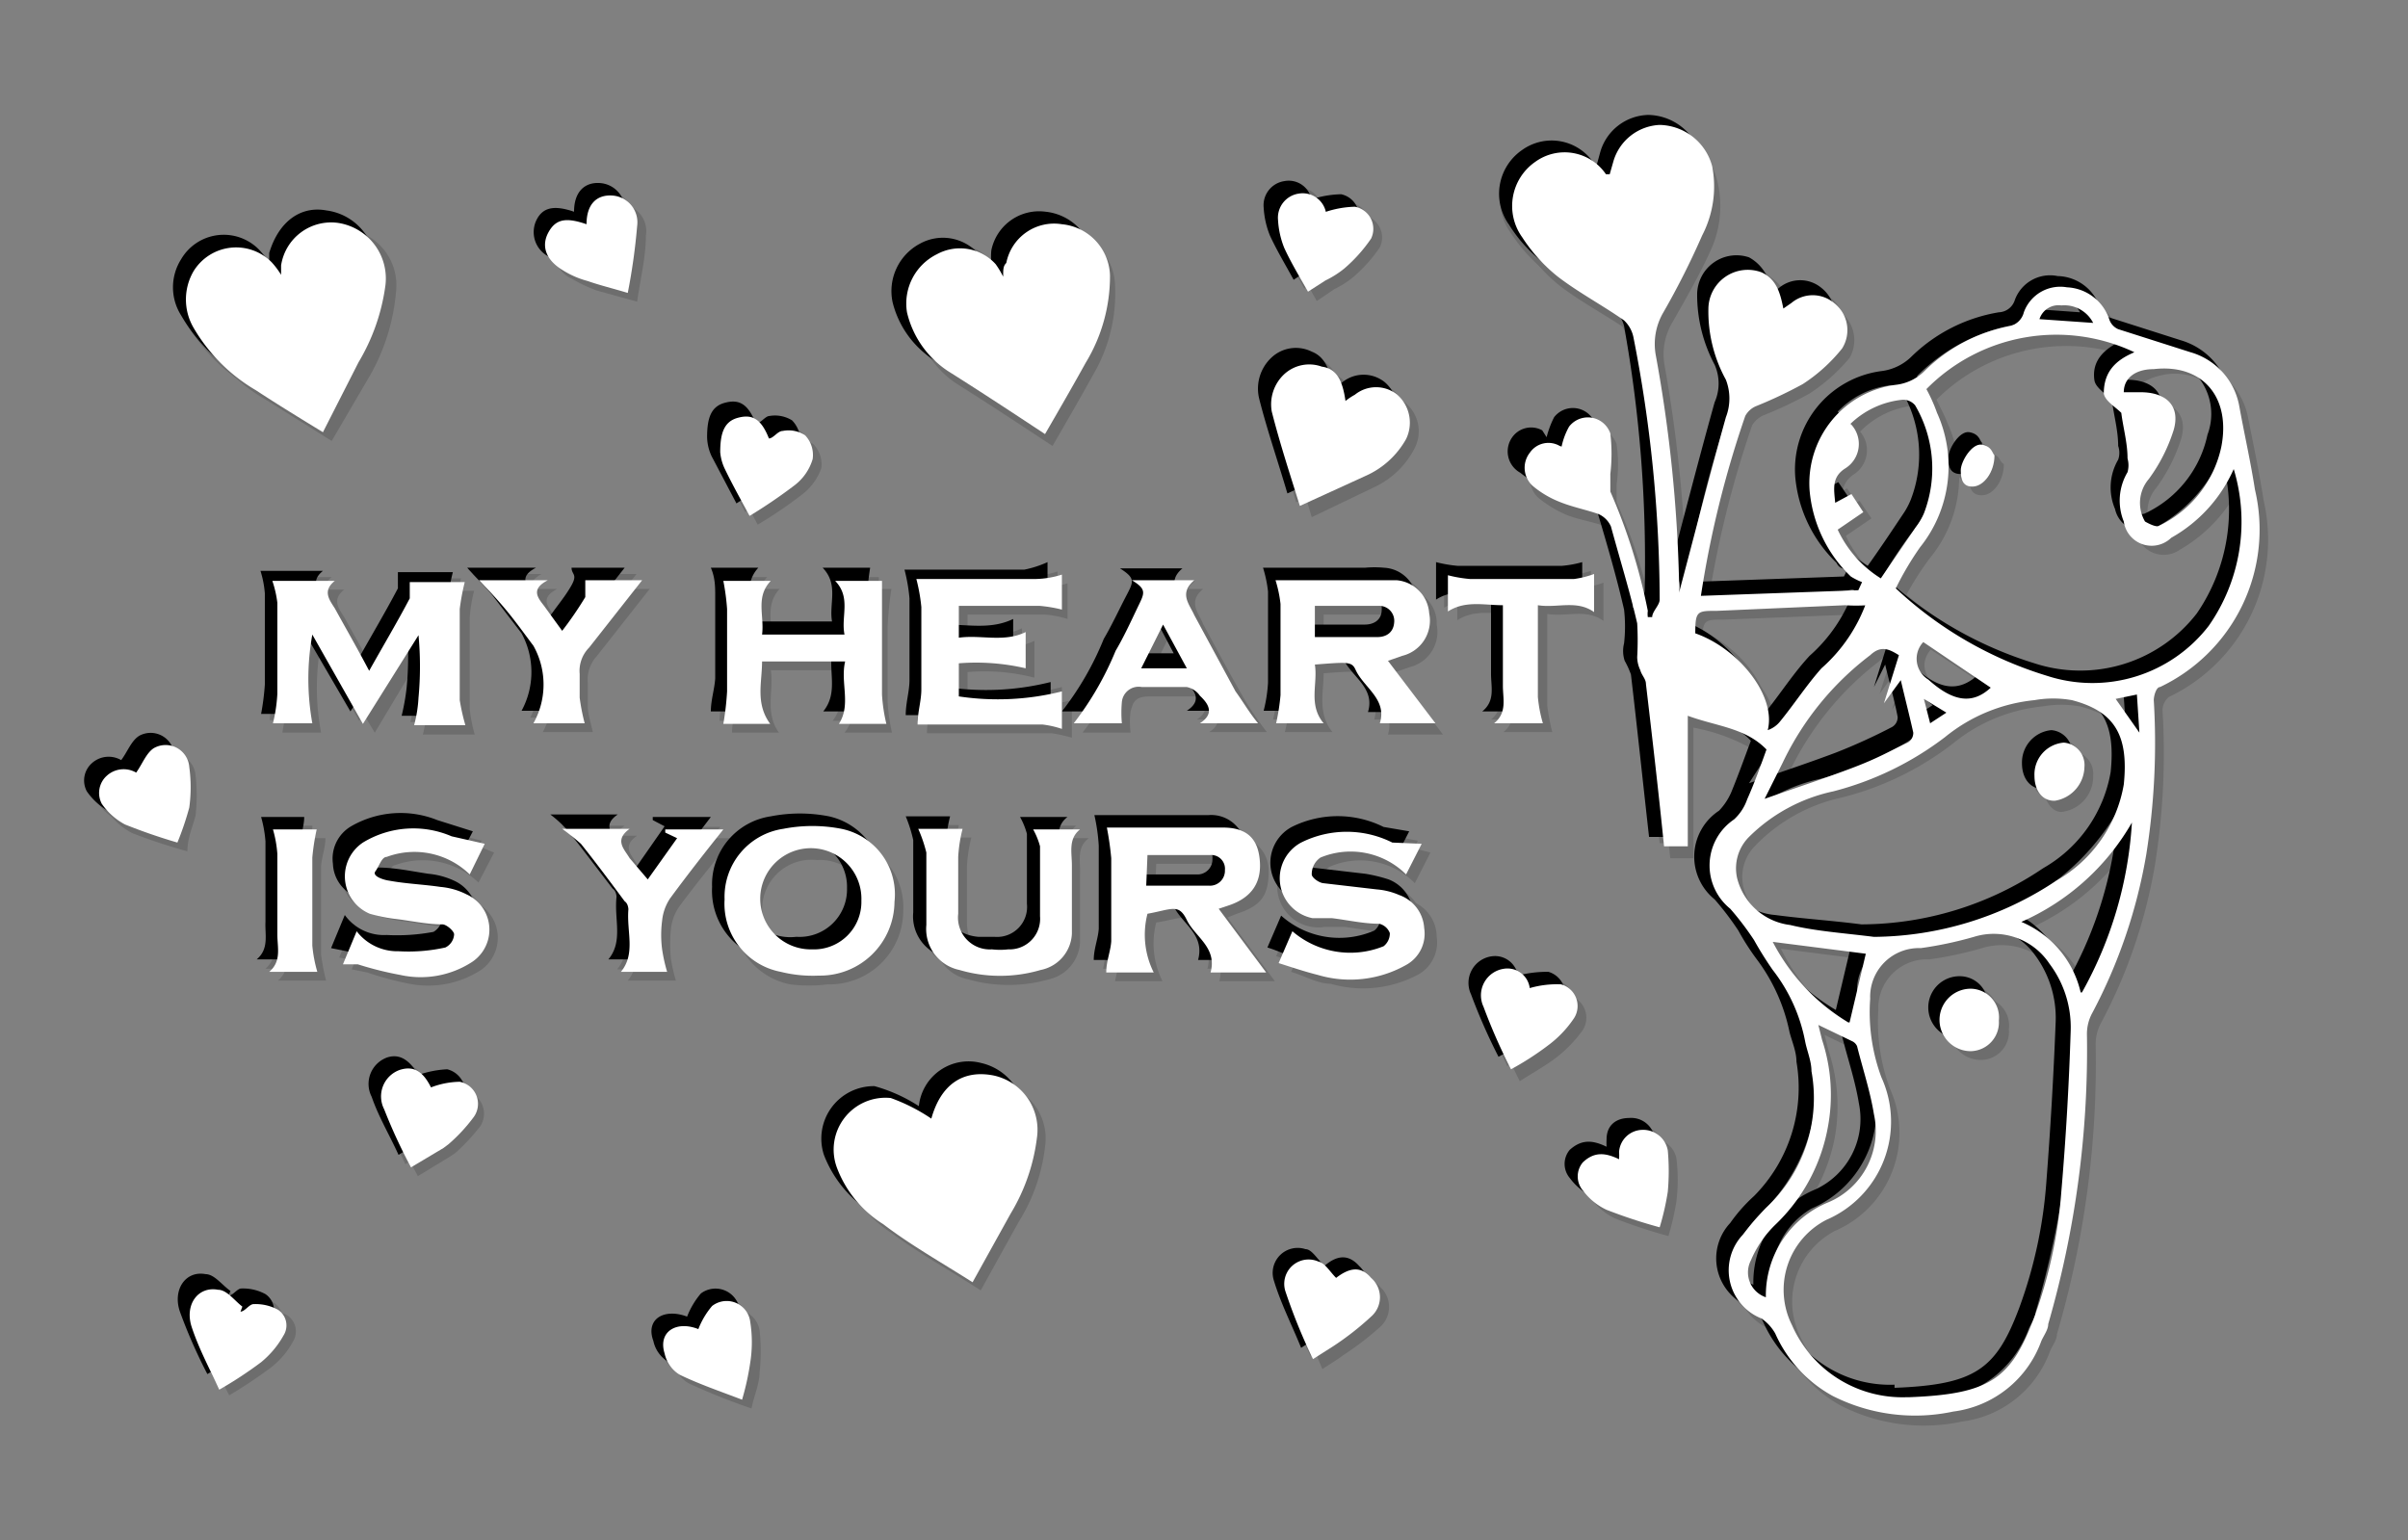 <svg xmlns="http://www.w3.org/2000/svg" viewBox="0 0 38.55 24.66"><rect x="0" y="0" width="38.55" height="24.66" fill="#808080" stroke="none"/><defs><style>.cls-1{isolation:isolate;}.cls-2{opacity:0.15;}.cls-2,.cls-3{mix-blend-mode:multiply;}.cls-4{fill:#fff;}</style></defs><title>convert-FIX-SVG-03</title><g class="cls-1"><g id="Layer_1" data-name="Layer 1"><g class="cls-2"><path d="M24.9,7.09A1.25,1.25,0,0,1,25,6.78a.38.38,0,0,1,.66.11,2.69,2.69,0,0,1,0,.64.86.86,0,0,0,0,.28,8.64,8.64,0,0,1,.6,1.91l0,.1.06,0c0-.09.13-.18.12-.28a21.14,21.14,0,0,0-.42-4.2.53.53,0,0,0-.2-.29c-.35-.24-.73-.44-1.06-.69a2.72,2.72,0,0,1-.58-.64.85.85,0,0,1,.21-1.2.81.81,0,0,1,1.13.19l.06.06c0-.08,0-.15.07-.22A.8.8,0,0,1,26.51,2a.89.89,0,0,1,.84.66,1.76,1.76,0,0,1-.15,1.11c-.19.4-.41.78-.62,1.16a.94.94,0,0,0-.13.7,24,24,0,0,1,.38,3.59.57.57,0,0,1,0,.19c.24-.94.48-1.88.75-2.81a.78.78,0,0,0,0-.6,2.26,2.26,0,0,1-.27-1.14.61.61,0,0,1,.84-.57.66.66,0,0,1,.35.57l.13-.09a.54.54,0,0,1,.68,0,.57.57,0,0,1,.14.73,2.67,2.67,0,0,1-.64.57,5.6,5.6,0,0,1-.74.35.38.38,0,0,0-.17.16,15.54,15.54,0,0,0-.71,2.88l2.51-.09.07-.12a.57.57,0,0,1-.19-.1,2.11,2.11,0,0,1-.65-1.38,1.58,1.58,0,0,1,1.38-1.69.77.77,0,0,0,.46-.22,2.65,2.65,0,0,1,1.36-.72A.28.28,0,0,0,32.34,5a.61.61,0,0,1,.69-.4.73.73,0,0,1,.68.51.29.29,0,0,0,.14.15L35,5.59a1.12,1.12,0,0,1,.77.88c.09.44.18.88.25,1.32a2.78,2.78,0,0,1-1.52,3.14.25.25,0,0,0-.09.22,11.91,11.91,0,0,1-.13,2.46,8.06,8.06,0,0,1-.86,2.53.87.87,0,0,0-.09.36,15.76,15.76,0,0,1-.61,4.63c0,.09-.08.18-.11.27a1.74,1.74,0,0,1-1.42,1.13,2.93,2.93,0,0,1-1.93-.25,2.08,2.08,0,0,1-.92-1,.58.58,0,0,0-.21-.23.83.83,0,0,1-.31-1.34,3.89,3.89,0,0,1,.38-.43,2.45,2.45,0,0,0,.68-2.17c0-.16-.07-.31-.11-.47a2.56,2.56,0,0,0-.51-1.14A5,5,0,0,1,28,15a3.66,3.66,0,0,0-.38-.5.88.88,0,0,1,.07-1.42.93.93,0,0,0,.21-.33c.11-.27.21-.55.3-.79a2.94,2.94,0,0,0-1.26-.55v2.09l-.37,0c-.1-.89-.19-1.74-.29-2.6a1,1,0,0,0-.1-.21.8.8,0,0,1,0-.21,3.33,3.33,0,0,0,0-.55c-.13-.52-.27-1-.43-1.54a.36.36,0,0,0-.2-.2c-.2-.08-.41-.11-.6-.19a1.34,1.34,0,0,1-.43-.26.39.39,0,0,1,.42-.65Zm5.57,15.23c1.3-.06,1.63-.31,2-1.3a7,7,0,0,0,.43-2q.11-1.29.15-2.58a1.69,1.69,0,0,0-.34-1.07A1,1,0,0,0,31.55,15a8.52,8.52,0,0,1-.85.17.79.79,0,0,0-.82.82,3,3,0,0,0,.19,1.26,1.71,1.71,0,0,1-.89,2.27,1.28,1.28,0,0,0-.55,1.69A2,2,0,0,0,30.47,22.32Zm-.17-13a6,6,0,0,0,2.41,1.4,2.35,2.35,0,0,0,2.6-.8,2.9,2.9,0,0,0,.39-2.51,2.46,2.46,0,0,1-1,1.11A.45.45,0,0,1,34,8.3.9.9,0,0,1,34,7.5a.33.33,0,0,0,0-.22C34,7,34,6.79,34,6.55l0,0c-.1-.11-.26-.2-.28-.32-.05-.34.19-.53.5-.65a2.93,2.93,0,0,0-3.34.58c.06.13.13.25.18.38a2.05,2.05,0,0,1-.28,2.15A5.58,5.58,0,0,0,30.3,9.36Zm-.36,5.58a5.19,5.19,0,0,0,2.91-.9,2.18,2.18,0,0,0,1.08-1.54c.08-.78-.14-1.17-.83-1.35a1.72,1.72,0,0,0-.6,0,2.79,2.79,0,0,0-1.43.59,4.77,4.77,0,0,1-1.78.87,2.75,2.75,0,0,0-1.39.77.73.73,0,0,0-.19.66,1,1,0,0,0,.85.75C29,14.85,29.48,14.88,29.94,14.94Zm-.38-8.21a.45.45,0,0,1-.09.71c-.21.15-.18.33-.16.56l.26-.14.19.28-.4.28a1.77,1.77,0,0,0,.69.78l.55-.81a1.27,1.27,0,0,0,.13-.22,2,2,0,0,0-.14-1.73.23.23,0,0,0-.2-.1A1.46,1.46,0,0,0,29.56,6.73Zm-1.38,5.95c.48-.17.94-.32,1.39-.49a9.17,9.17,0,0,0,.9-.41.18.18,0,0,0,.09-.16c0-.27-.12-.54-.2-.84l-.27.37h0l.25-.77c-.17-.1-.3-.16-.46,0a4.77,4.77,0,0,0-1.41,1.71C28.35,12.27,28.27,12.48,28.18,12.68Zm1.64-3.1-.35.06-2,.08c-.33,0-.35,0-.36.36.7.25,1.31,1,1.17,1.55a.47.47,0,0,0,.18-.12c.23-.29.44-.59.68-.87A2.42,2.42,0,0,0,29.82,9.58ZM28.21,20.71s0,0,0,0a1.64,1.64,0,0,1,1-1.53,1.24,1.24,0,0,0,.69-1.37,10,10,0,0,0-.27-1.08.18.18,0,0,0-.08-.09L29,16.35l.06.24a2.74,2.74,0,0,1,.1,1.42,2.94,2.94,0,0,1-.85,1.55,1.5,1.5,0,0,0-.38.57C27.82,20.38,27.94,20.59,28.21,20.71ZM33.92,6.22l.27,0c.4,0,.64.21.53.6a2.86,2.86,0,0,1-.4.8.58.58,0,0,0-.06.67.22.22,0,0,0,.22.07,1.8,1.8,0,0,0,1-1.26.94.94,0,0,0-1.07-1.25C34.13,5.86,34,6,33.92,6.22Zm-.67,9.62a6.42,6.42,0,0,0,.8-2.73,3.7,3.7,0,0,1-1.77,1.59A1.59,1.59,0,0,1,33.25,15.84Zm-3.72.47.27-1.1L28.31,15A3.23,3.23,0,0,0,29.53,16.31Zm1.19-6.08c-.17.2-.14.4.08.6.39.36.71.39,1,.12Zm2.72-5.12A.53.53,0,0,0,33,4.83a.32.32,0,0,0-.34.23Zm.69,6-.33.07.38.54Zm-3.3.47.25-.18-.35-.21Z"/><path d="M14.85,17.86s0,0,0,0c.14-.55.49-.8,1-.7a.91.91,0,0,1,.69,1,3.3,3.3,0,0,1-.42,1.21l-.62,1.09c-.46-.29-1-.59-1.43-.92a1.89,1.89,0,0,1-.74-.91.84.84,0,0,1,.87-1.12A2.4,2.4,0,0,1,14.85,17.86Z"/><path d="M5.12,6.86,4,6.2a2.84,2.84,0,0,1-1-1,.84.84,0,0,1,0-.9.78.78,0,0,1,1.27-.18,1.93,1.93,0,0,1,.16.19.74.74,0,0,0,0-.15.82.82,0,0,1,.92-.68.9.9,0,0,1,.75,1,3.1,3.1,0,0,1-.42,1.23Z"/><path d="M16,4.37c0-.12,0-.17,0-.21a.79.79,0,0,1,.88-.63.86.86,0,0,1,.76.82,2.55,2.55,0,0,1-.39,1.4l-.64,1.14c-.51-.33-1-.66-1.54-1A1.54,1.54,0,0,1,14.47,5a.87.87,0,0,1,.44-1,.78.78,0,0,1,.95.17S15.93,4.28,16,4.37Z"/><path d="M5.75,11.54l-.81-1.43a3.77,3.77,0,0,0,0,1.42H4.32c0-.16.06-.32.07-.47,0-.49,0-1,0-1.46a2.61,2.61,0,0,0-.08-.36h1c-.2.16-.09.3,0,.44.17.31.35.62.55,1,.23-.41.45-.78.65-1.16,0-.06,0-.16,0-.26h.87a3.49,3.49,0,0,0-.07.43c0,.49,0,1,0,1.46a2.12,2.12,0,0,0,.08.41H6.57a3.73,3.73,0,0,0,.08-.44,5.3,5.3,0,0,0-.05-1Z"/><path d="M20.21,15.51h-.88c.11-.4-.25-.57-.38-.84s-.25-.16-.64-.1a1.35,1.35,0,0,0,.1.94h-.75a4.61,4.61,0,0,0,.07-.5c0-.44,0-.89,0-1.33a3,3,0,0,0-.07-.49h.51c.46,0,.91,0,1.36,0a.55.55,0,0,1,.58.55c0,.39-.1.56-.5.69l-.16.06Zm-1.92-1.39c.35,0,.68,0,1,0a.24.24,0,0,0,.26-.25.22.22,0,0,0-.24-.24c-.33,0-.67,0-1,0Z"/><path d="M21,10.58c.05.32-.1.64.14.94h-.76a2.36,2.36,0,0,0,.07-.44c0-.49,0-1,0-1.46a2.26,2.26,0,0,0-.08-.39H22a1.73,1.73,0,0,1,.32,0,.55.55,0,0,1,.51.53.58.58,0,0,1-.43.69l-.23.07.76,1H22c.12-.39-.26-.57-.4-.85S21.51,10.54,21,10.58Zm0-.94v.5h1c.15,0,.27-.07.27-.24A.22.22,0,0,0,22,9.65Z"/><path d="M21.48,6.36l.15-.1a.55.55,0,0,1,.69,0,.58.58,0,0,1,.13.71,1.33,1.33,0,0,1-.65.59l-1.05.48c-.15-.51-.32-1-.45-1.51a.69.69,0,0,1,.19-.66.59.59,0,0,1,.61-.14C21.33,5.85,21.43,6,21.48,6.36Z"/><path d="M14.26,14.38a1.18,1.18,0,0,1-1.21,1.18,2.39,2.39,0,0,1-.6-.05,1.13,1.13,0,0,1-.91-1.17,1.1,1.1,0,0,1,.94-1.13,2.48,2.48,0,0,1,.94,0A1.08,1.08,0,0,1,14.26,14.38Zm-1.35.77a.79.79,0,1,0,0-1.57.79.79,0,1,0,0,1.57Z"/><path d="M15.29,10.16c.36-.05.72.07,1.07-.1v.59c-.34-.16-.7,0-1.07-.09v.53A4.26,4.26,0,0,0,17,11v.6a1.65,1.65,0,0,0-.32-.06h-2a5.62,5.62,0,0,0,.06-.56c0-.44,0-.88,0-1.31a2.76,2.76,0,0,0-.07-.45h1.91a1.55,1.55,0,0,0,.35-.07v.57a1.53,1.53,0,0,0-.36-.07H15.29Z"/><path d="M13.48,10.54H12.14c0,.33-.1.67.13,1h-.75c0-.18.06-.35.07-.53,0-.44,0-.88,0-1.31,0-.15-.05-.3-.07-.46h.76c-.24.27-.1.57-.14.86h1.32c-.05-.28.11-.59-.15-.86h.76c0,.2-.05.39-.06.59q0,.62,0,1.23a4.28,4.28,0,0,0,.07.48h-.75C13.58,11.22,13.39,10.88,13.48,10.54Z"/><path d="M22.7,13.46l-.25.48a1.25,1.25,0,0,0-1.37-.26.3.3,0,0,0-.12.21.26.26,0,0,0,.18.14c.29.05.58.06.86.1a2.22,2.22,0,0,1,.37.09.63.63,0,0,1,.4.53.62.62,0,0,1-.29.6,1.79,1.79,0,0,1-1.41.15c-.21-.05-.41-.12-.64-.19l.22-.51a1.41,1.41,0,0,0,1.46.24c.06,0,.12-.14.1-.2a.22.22,0,0,0-.17-.15c-.25,0-.5-.07-.75-.1l-.32,0a.6.6,0,0,1-.5-.55.62.62,0,0,1,.32-.66,1.65,1.65,0,0,1,1.47,0Z"/><path d="M7.71,13.46l-.25.48a1.25,1.25,0,0,0-1.32-.28c-.08,0-.13.15-.19.22a.8.8,0,0,0,.23.16c.27,0,.54.05.82.09a1.55,1.55,0,0,1,.42.12.63.63,0,0,1,.09,1.08,1.59,1.59,0,0,1-1.16.22c-.23,0-.45-.12-.67-.17l-.25-.05.23-.54a.75.75,0,0,0,.66.32,3.16,3.16,0,0,0,.75,0c.06,0,.14-.14.15-.22s-.11-.14-.19-.15c-.25,0-.51-.06-.77-.1a2.45,2.45,0,0,1-.39-.08.56.56,0,0,1-.4-.54.6.6,0,0,1,.28-.6,1.58,1.58,0,0,1,1.42-.1Z"/><path d="M14.64,13.21h.71a4,4,0,0,0-.07.46c0,.3,0,.6,0,.91a.48.48,0,0,0,.53.56h.26a.48.48,0,0,0,.51-.53c0-.37,0-.74,0-1.12a1,1,0,0,0-.11-.27h.76c-.2.16-.13.37-.14.57,0,.37,0,.73,0,1.1a.64.64,0,0,1-.5.59,2.27,2.27,0,0,1-1.29,0,.67.67,0,0,1-.54-.71c0-.39,0-.78,0-1.17A1.59,1.59,0,0,0,14.64,13.21Z"/><path d="M20.08,11.52h-.92c.22-.14.14-.3,0-.44A.37.37,0,0,0,19,11c-.24,0-.48,0-.72,0s-.27.09-.31.24a1.25,1.25,0,0,0,0,.34h-.77a4.61,4.61,0,0,0,.67-1.15c.13-.23.24-.47.36-.7s.15-.28-.1-.43h1c-.25.2-.07.38,0,.55.22.41.44.82.67,1.23C19.86,11.19,20,11.35,20.08,11.52ZM18.56,9.9l-.34.7h.71Z"/><path d="M8.92,10a5.14,5.14,0,0,0,.37-.53c0-.06,0-.17,0-.28h.9l-.85,1.08a.55.55,0,0,0-.14.42c0,.13,0,.26,0,.38s.05.27.08.42H8.49a1.3,1.3,0,0,0-.05-1.24c-.15-.21-.3-.41-.46-.61s-.26-.29-.41-.45h1.1c-.27.15-.16.28-.06.41Z"/><path d="M10.32,14l.46-.66-.19-.1,0,0h.94c-.28.36-.58.72-.86,1.1a.92.92,0,0,0-.13.36,2.46,2.46,0,0,0,0,.47,2.85,2.85,0,0,0,.08.35H9.88c.24-.29.09-.63.13-1a.25.25,0,0,0-.06-.13c-.23-.31-.47-.62-.71-.92A1.92,1.92,0,0,0,9,13.22H10c-.26.18-.1.31,0,.46Z"/><path d="M25.47,9.14v.45c0,.05,0,.09,0,.15-.28-.2-.58-.06-.9-.11v.56c0,.31,0,.61,0,.91a3.1,3.1,0,0,0,.08.42h-.78c.21-.17.14-.39.14-.6,0-.42,0-.84,0-1.29-.31,0-.6-.08-.89.1V9.15a2.33,2.33,0,0,0,.35.06h1.67A1.63,1.63,0,0,0,25.47,9.14Z"/><path d="M11.12,21.22a1.29,1.29,0,0,1,.22-.37.39.39,0,0,1,.62.25,3,3,0,0,1,0,.67c0,.18-.08.35-.13.58-.34-.13-.69-.24-1-.4a.52.52,0,0,1-.25-.34C10.47,21.26,10.77,21.08,11.12,21.22Z"/><path d="M6.84,17.35a1.31,1.31,0,0,1,.46-.08.37.37,0,0,1,.23.57,3.16,3.16,0,0,1-.4.42L7,18.32l-.51.32c-.15-.32-.32-.62-.44-.94a.45.45,0,0,1,.26-.63C6.57,17,6.71,17.09,6.84,17.35Z"/><path d="M3.8,20.89c.07,0,.14-.12.21-.12a.69.69,0,0,1,.38.09.33.33,0,0,1,.1.42,1.69,1.69,0,0,1-.37.43c-.19.15-.42.27-.66.43a8.47,8.47,0,0,1-.44-1c-.12-.35.1-.66.41-.6.14,0,.27.18.4.27Z"/><path d="M9.33,3.53c0-.32.17-.46.4-.46a.43.43,0,0,1,.41.5c0,.35-.09.7-.14,1.06l-.64-.18A2.17,2.17,0,0,1,9,4.26a.44.44,0,0,1-.22-.6C8.84,3.46,9,3.42,9.33,3.53Z"/><path d="M24.44,15.77a1.52,1.52,0,0,1,.49-.07.36.36,0,0,1,.21.55,2.14,2.14,0,0,1-.41.44c-.18.14-.38.24-.6.38-.15-.33-.32-.65-.44-1a.42.42,0,0,1,.34-.6A.35.35,0,0,1,24.44,15.77Z"/><path d="M25.87,18.5c0-.05,0-.09,0-.12.05-.22.16-.34.36-.34a.38.38,0,0,1,.41.32,2.92,2.92,0,0,1,0,.66,4.22,4.22,0,0,1-.13.57c-.28-.09-.57-.16-.85-.27a1.07,1.07,0,0,1-.38-.32.35.35,0,0,1,0-.45C25.47,18.38,25.65,18.4,25.87,18.5Z"/><path d="M21.34,20.41c.21-.18.39-.19.56,0a.42.42,0,0,1,0,.62,4.44,4.44,0,0,1-.59.46c-.09.07-.19.12-.33.22a10.79,10.79,0,0,1-.45-1.08.4.4,0,0,1,.53-.49C21.15,20.16,21.23,20.3,21.34,20.41Z"/><path d="M21.17,3.34a1.69,1.69,0,0,1,.47-.09.36.36,0,0,1,.25.51,2.73,2.73,0,0,1-.42.48,1.61,1.61,0,0,1-.31.19l-.28.19c-.13-.24-.27-.47-.38-.71a1.34,1.34,0,0,1-.1-.45A.39.39,0,0,1,20.74,3c.18,0,.33.06.42.27Z"/><path d="M11.93,8.2l-.4-.76a.77.77,0,0,1-.07-.26c0-.3.06-.48.28-.54s.38,0,.51.32c.07,0,.14-.12.21-.12a.52.52,0,0,1,.36.07A.48.48,0,0,1,13,7.3a1,1,0,0,1-.3.42C12.44,7.89,12.19,8,11.93,8.2Z"/><path d="M2.78,13.43c-.31-.1-.6-.17-.88-.29a.82.82,0,0,1-.36-.33.34.34,0,0,1,.08-.44.36.36,0,0,1,.46,0,1.53,1.53,0,0,1,.29-.4.39.39,0,0,1,.57.31,3.43,3.43,0,0,1,0,.64A4.46,4.46,0,0,1,2.78,13.43Z"/><path d="M5,13.22c0,.15-.06.3-.07.45,0,.47,0,.94,0,1.42a2.3,2.3,0,0,0,.07.42H4.25c.2-.18.14-.4.14-.61,0-.43,0-.86,0-1.28a3.14,3.14,0,0,0-.08-.4Z"/><path d="M32,16.29a.46.46,0,0,1-.45.48.5.5,0,1,1,.45-.48Z"/><path d="M31.88,7.23c0,.28-.18.5-.34.5s-.21-.12-.21-.26.19-.44.34-.4S31.84,7.19,31.88,7.23Z"/><path d="M32.51,12.36a.5.5,0,0,1,.47-.52.34.34,0,0,1,.33.38.55.55,0,0,1-.47.55C32.64,12.77,32.51,12.61,32.51,12.36Z"/><path d="M25.1,7.29A1.52,1.52,0,0,1,25.22,7a.38.38,0,0,1,.66.11,2.33,2.33,0,0,1,0,.65c0,.09,0,.2,0,.28a8.64,8.64,0,0,1,.6,1.91.44.44,0,0,1,0,.1l.07,0c0-.09.12-.19.12-.28a21.14,21.14,0,0,0-.42-4.2.5.5,0,0,0-.2-.29c-.35-.24-.73-.44-1.06-.69a2.52,2.52,0,0,1-.58-.64.85.85,0,0,1,.21-1.2.81.81,0,0,1,1.13.19l.06.06c0-.08,0-.15.07-.22a.8.8,0,0,1,.76-.59.89.89,0,0,1,.84.66A1.7,1.7,0,0,1,27.39,4c-.18.4-.4.78-.61,1.15a1,1,0,0,0-.13.71A22.64,22.64,0,0,1,27,9.4a.31.31,0,0,1,0,.19c.25-.94.49-1.88.75-2.81a.74.74,0,0,0,0-.6A2.38,2.38,0,0,1,27.46,5a.63.63,0,0,1,.85-.58.67.67,0,0,1,.35.58L28.79,5a.53.53,0,0,1,.68,0,.57.57,0,0,1,.14.73,2.91,2.91,0,0,1-.64.57,6.27,6.27,0,0,1-.74.35.4.4,0,0,0-.18.16,16.38,16.38,0,0,0-.71,2.88l2.52-.09.06-.12c-.06,0-.13,0-.18-.1A2.17,2.17,0,0,1,29.08,8a1.59,1.59,0,0,1,1.39-1.69.83.83,0,0,0,.46-.22,2.61,2.61,0,0,1,1.36-.72.28.28,0,0,0,.25-.18.61.61,0,0,1,.69-.4.73.73,0,0,1,.68.51.26.26,0,0,0,.14.15l1.16.37a1.12,1.12,0,0,1,.78.87c.09.45.18.88.25,1.33a2.79,2.79,0,0,1-1.52,3.14.28.28,0,0,0-.1.21,11.34,11.34,0,0,1-.12,2.47,8.32,8.32,0,0,1-.86,2.53.71.71,0,0,0-.09.36,15.44,15.44,0,0,1-.62,4.63c0,.09-.07.18-.11.27a1.73,1.73,0,0,1-1.41,1.13,2.92,2.92,0,0,1-1.93-.25,2.08,2.08,0,0,1-.92-1,.54.54,0,0,0-.22-.23.83.83,0,0,1-.3-1.34,3.16,3.16,0,0,1,.38-.43,2.46,2.46,0,0,0,.68-2.17c0-.16-.07-.32-.11-.47a2.77,2.77,0,0,0-.51-1.15,3.94,3.94,0,0,1-.31-.48,4.7,4.7,0,0,0-.38-.5.88.88,0,0,1,.07-1.42,1,1,0,0,0,.21-.33c.11-.27.21-.55.3-.79a3,3,0,0,0-1.26-.55v2.09l-.37,0c-.1-.89-.19-1.75-.29-2.6a1,1,0,0,0-.1-.21.59.59,0,0,1-.05-.22,2.42,2.42,0,0,0,0-.54c-.12-.52-.26-1-.42-1.54a.37.37,0,0,0-.2-.21c-.2-.07-.41-.1-.61-.18a1.9,1.9,0,0,1-.43-.26.39.39,0,0,1-.06-.54A.37.37,0,0,1,25,7.26Zm5.57,15.23c1.3-.06,1.63-.31,2-1.3a7.36,7.36,0,0,0,.43-2q.11-1.29.15-2.58a1.69,1.69,0,0,0-.34-1.07,1.07,1.07,0,0,0-1.18-.39,6,6,0,0,1-.84.18.78.78,0,0,0-.82.81,3.07,3.07,0,0,0,.19,1.27,1.71,1.71,0,0,1-.89,2.27,1.28,1.28,0,0,0-.55,1.69A1.94,1.94,0,0,0,30.67,22.52Zm-.17-13A6.13,6.13,0,0,0,32.91,11a2.36,2.36,0,0,0,2.6-.8,2.94,2.94,0,0,0,.39-2.51,2.42,2.42,0,0,1-1,1.11.45.45,0,0,1-.7-.27.88.88,0,0,1,0-.79.33.33,0,0,0,0-.22c0-.25-.07-.49-.1-.73l0,0c-.1-.11-.26-.2-.28-.32,0-.34.19-.53.49-.66A2.94,2.94,0,0,0,31,6.4c.06.12.13.25.18.38a2.05,2.05,0,0,1-.28,2.15A4.81,4.81,0,0,0,30.5,9.56Zm-.36,5.58a5.22,5.22,0,0,0,2.91-.9,2.2,2.2,0,0,0,1.08-1.54c.08-.78-.14-1.17-.83-1.35a1.72,1.72,0,0,0-.6,0,2.68,2.68,0,0,0-1.43.59,4.81,4.81,0,0,1-1.79.87,2.72,2.72,0,0,0-1.38.77.71.71,0,0,0-.19.66,1,1,0,0,0,.85.75C29.21,15.05,29.68,15.08,30.14,15.14Zm-.38-8.21a.46.46,0,0,1-.09.71c-.21.15-.18.33-.16.55l.26-.13.19.28-.41.28a1.83,1.83,0,0,0,.69.78c.2-.28.38-.55.56-.82a1.2,1.2,0,0,0,.13-.21,2,2,0,0,0-.14-1.73.23.23,0,0,0-.2-.1A1.4,1.4,0,0,0,29.76,6.93Zm-1.38,6c.48-.17.94-.32,1.39-.49a9.17,9.17,0,0,0,.9-.41.18.18,0,0,0,.09-.16c-.05-.27-.13-.54-.2-.84l-.27.37h0l.24-.77c-.16-.1-.29-.16-.45,0a4.89,4.89,0,0,0-1.41,1.72ZM30,9.78l-.35.06-2.05.08c-.32,0-.34,0-.35.36.7.24,1.31,1,1.17,1.55a.47.47,0,0,0,.18-.12c.23-.29.43-.6.68-.87A2.5,2.5,0,0,0,30,9.78ZM28.41,20.91s0,0,0,0a1.63,1.63,0,0,1,1-1.53A1.24,1.24,0,0,0,30.1,18c-.06-.37-.18-.72-.27-1.08a.18.18,0,0,0-.08-.09l-.54-.26.06.24a2.85,2.85,0,0,1,.1,1.42,2.91,2.91,0,0,1-.85,1.54,1.54,1.54,0,0,0-.38.58C28,20.58,28.13,20.79,28.41,20.91ZM34.12,6.42l.27,0c.4,0,.64.21.53.6a2.68,2.68,0,0,1-.4.79.59.59,0,0,0-.06.68s.17.1.22.07a1.8,1.8,0,0,0,1-1.26A.94.94,0,0,0,34.64,6C34.33,6.06,34.15,6.2,34.12,6.42ZM33.45,16a6.34,6.34,0,0,0,.8-2.72,3.81,3.81,0,0,1-1.77,1.59A1.6,1.6,0,0,1,33.45,16Zm-3.72.48.27-1.1-1.49-.19A3.16,3.16,0,0,0,29.73,16.51Zm1.18-6.08c-.16.19-.13.4.09.6.39.36.7.39,1,.12Zm2.73-5.12A.54.54,0,0,0,33.15,5a.32.32,0,0,0-.35.22Zm.69,6-.33.07.37.54ZM31,11.72l.26-.17-.36-.22Z"/><path d="M15.05,18.05s0,0,0,0a.8.8,0,0,1,1-.69.89.89,0,0,1,.68,1,2.88,2.88,0,0,1-.42,1.2l-.61,1.1c-.46-.3-1-.6-1.43-.92a1.89,1.89,0,0,1-.74-.91.84.84,0,0,1,.86-1.12A2.57,2.57,0,0,1,15.05,18.05Z"/><path d="M5.31,7.06,4.24,6.39a2.74,2.74,0,0,1-1-1,.84.84,0,0,1,0-.9.79.79,0,0,1,1.27-.19,2.3,2.3,0,0,1,.16.2c0-.09,0-.12,0-.15.15-.5.5-.76.92-.68a.91.91,0,0,1,.75,1A3.27,3.27,0,0,1,5.93,6Z"/><path d="M16.21,4.57a1.26,1.26,0,0,1,0-.22.78.78,0,0,1,.87-.62.86.86,0,0,1,.77.82A2.58,2.58,0,0,1,17.5,6c-.21.38-.43.76-.65,1.14-.5-.33-1-.66-1.54-1a1.54,1.54,0,0,1-.64-.91.86.86,0,0,1,.44-.94.76.76,0,0,1,.94.17A1.26,1.26,0,0,1,16.21,4.57Z"/><path d="M6,11.73,5.14,10.3a3.82,3.82,0,0,0,0,1.43H4.52a4,4,0,0,0,.06-.47c0-.49,0-1,0-1.46a1.63,1.63,0,0,0-.07-.36h1c-.2.16-.09.3,0,.44.17.31.35.62.55,1,.23-.41.45-.78.65-1.16,0-.06,0-.16,0-.26h.88a2.26,2.26,0,0,0-.07.43c0,.48,0,1,0,1.46a2.27,2.27,0,0,0,.08.41H6.77a3.54,3.54,0,0,0,.08-.45,5.24,5.24,0,0,0,0-1Z"/><path d="M20.41,15.71h-.89c.11-.4-.24-.57-.38-.84s-.24-.16-.63-.1a1.35,1.35,0,0,0,.1.94h-.76a3.23,3.23,0,0,0,.08-.5c0-.44,0-.89,0-1.33a3,3,0,0,0-.07-.49h.51c.45,0,.91,0,1.35,0a.55.55,0,0,1,.59.55c0,.39-.11.56-.51.69l-.15.06Zm-1.92-1.39h1a.24.24,0,0,0,.26-.25.22.22,0,0,0-.24-.24h-1Z"/><path d="M21.19,10.78c0,.31-.1.64.14.94h-.76a2.34,2.34,0,0,0,.07-.45c0-.48,0-1,0-1.45a1.93,1.93,0,0,0-.08-.39h1.63a1.63,1.63,0,0,1,.31,0A.55.55,0,0,1,23,10a.58.58,0,0,1-.43.68l-.23.08.76,1h-.88c.12-.39-.27-.57-.4-.86C21.78,10.73,21.71,10.74,21.19,10.78Zm0-.94v.5h1c.15,0,.27-.07.27-.24a.24.24,0,0,0-.25-.26Z"/><path d="M21.68,6.56l.15-.1a.54.54,0,0,1,.68,0,.59.59,0,0,1,.14.71A1.38,1.38,0,0,1,22,7.8L21,8.28c-.15-.51-.32-1-.45-1.51a.68.68,0,0,1,.19-.66A.57.57,0,0,1,21.3,6C21.52,6,21.63,6.21,21.68,6.56Z"/><path d="M14.46,14.58a1.18,1.18,0,0,1-1.21,1.18,2.39,2.39,0,0,1-.6,0,1.13,1.13,0,0,1-.91-1.17,1.1,1.1,0,0,1,.94-1.13,2.42,2.42,0,0,1,.93,0A1.09,1.09,0,0,1,14.46,14.58Zm-1.35.76a.75.75,0,0,0,.79-.78.77.77,0,0,0-.82-.79.79.79,0,1,0,0,1.57Z"/><path d="M15.49,10.35c.36,0,.72.08,1.07-.09v.59a3.19,3.19,0,0,0-1.07-.09v.53a4.26,4.26,0,0,0,1.67-.08v.6a3,3,0,0,0-.32-.07h-2c0-.2.06-.38.06-.56,0-.44,0-.88,0-1.31a3,3,0,0,0-.08-.46h1.92a1.67,1.67,0,0,0,.35-.07v.57a1.53,1.53,0,0,0-.36-.07H15.49Z"/><path d="M13.67,10.73H12.34c.05.34-.1.68.13,1h-.75c0-.18.06-.36.07-.53,0-.44,0-.88,0-1.31,0-.15,0-.3-.07-.46h.76c-.24.26-.1.56-.14.86h1.32c-.05-.29.11-.59-.15-.86h.76a5.9,5.9,0,0,0-.06.59q0,.62,0,1.23a2.93,2.93,0,0,0,.07.48h-.76C13.77,11.42,13.59,11.08,13.67,10.73Z"/><path d="M22.9,13.65l-.25.49a1.23,1.23,0,0,0-1.37-.26.3.3,0,0,0-.12.21c0,.05.11.13.18.14l.86.1a2.49,2.49,0,0,1,.37.09A.61.61,0,0,1,23,15a.59.59,0,0,1-.29.6,1.87,1.87,0,0,1-1.41.15c-.2,0-.4-.12-.63-.19l.22-.51a1.4,1.4,0,0,0,1.46.24.26.26,0,0,0,.1-.21c0-.06-.1-.13-.17-.15-.25,0-.5-.06-.76-.09l-.31,0A.65.65,0,0,1,21,13.54a1.65,1.65,0,0,1,1.47,0Z"/><path d="M7.91,13.65l-.25.48a1.29,1.29,0,0,0-1.33-.28c-.07,0-.12.15-.18.23s.15.14.23.15c.27,0,.54.06.81.1a1.25,1.25,0,0,1,.43.12.63.63,0,0,1,.08,1.08,1.55,1.55,0,0,1-1.15.22,5.09,5.09,0,0,1-.67-.18l-.25-.05L5.85,15a.77.77,0,0,0,.67.32,3.16,3.16,0,0,0,.75-.05A.29.29,0,0,0,7.41,15s-.11-.14-.18-.16c-.25,0-.52-.06-.77-.09a2.24,2.24,0,0,1-.39-.08.59.59,0,0,1-.41-.54.6.6,0,0,1,.29-.6,1.58,1.58,0,0,1,1.42-.1Z"/><path d="M14.84,13.41h.71a2.46,2.46,0,0,0-.07.45c0,.31,0,.61,0,.91s.16.54.53.57h.26a.48.48,0,0,0,.51-.53c0-.37,0-.75,0-1.12a1.18,1.18,0,0,0-.11-.27h.76c-.2.15-.13.37-.14.57,0,.37,0,.73,0,1.1a.64.64,0,0,1-.5.59,2.36,2.36,0,0,1-1.29,0,.67.67,0,0,1-.54-.72c0-.38,0-.77,0-1.16A2.26,2.26,0,0,0,14.84,13.41Z"/><path d="M20.28,11.72h-.92c.22-.14.14-.3,0-.44a.45.45,0,0,0-.23-.13c-.24,0-.48,0-.72,0s-.27.09-.31.24a1.25,1.25,0,0,0,0,.34h-.77A4.8,4.8,0,0,0,18,10.56c.13-.22.24-.46.36-.69s.15-.28-.1-.44h1c-.25.21-.07.38,0,.56.22.41.44.82.67,1.22A5.43,5.43,0,0,0,20.28,11.72ZM18.76,10.1l-.34.7h.71Z"/><path d="M9.12,10.24c.13-.19.27-.35.37-.53s0-.17,0-.28h.91l-.85,1.08a.55.55,0,0,0-.14.42c0,.13,0,.26,0,.38s.05.27.08.41H8.69a1.3,1.3,0,0,0,0-1.24l-.46-.6c-.12-.15-.27-.29-.41-.45h1.1c-.27.14-.16.27-.06.41Z"/><path d="M10.52,14.23l.46-.66-.19-.1,0-.05h.94c-.28.36-.58.72-.86,1.1a.78.78,0,0,0-.13.36,2.46,2.46,0,0,0,0,.47,2.85,2.85,0,0,0,.08.35h-.77c.24-.29.09-.64.13-1,0,0,0-.09-.06-.13-.24-.31-.47-.62-.71-.92a1.92,1.92,0,0,0-.29-.27h1.08c-.25.17-.09.31,0,.46S10.41,14.09,10.52,14.23Z"/><path d="M25.67,9.33v.46s0,.09,0,.15c-.28-.2-.58-.06-.9-.11v.56c0,.3,0,.61,0,.91a3.43,3.43,0,0,0,.08.42h-.78c.21-.17.14-.39.14-.6,0-.42,0-.84,0-1.29-.3,0-.6-.08-.88.1V9.35a2.14,2.14,0,0,0,.35.06h1.67A1.73,1.73,0,0,0,25.67,9.33Z"/><path d="M11.32,21.42a1.29,1.29,0,0,1,.22-.37.39.39,0,0,1,.62.25,3,3,0,0,1,0,.67c0,.18-.08.35-.13.58a10.3,10.3,0,0,1-1-.4.51.51,0,0,1-.25-.34C10.67,21.46,11,21.28,11.32,21.42Z"/><path d="M7,17.55a1.31,1.31,0,0,1,.46-.08.37.37,0,0,1,.23.56,3.28,3.28,0,0,1-.4.43l-.09.06-.51.31a8.73,8.73,0,0,1-.44-.93.44.44,0,0,1,.26-.63C6.76,17.2,6.91,17.29,7,17.55Z"/><path d="M4,21.09c.07,0,.15-.12.21-.12a.75.75,0,0,1,.39.09.31.31,0,0,1,.09.42,1.32,1.32,0,0,1-.36.42,7.56,7.56,0,0,1-.66.44,8.31,8.31,0,0,1-.44-1c-.12-.35.09-.66.41-.6.14,0,.26.17.4.27Z"/><path d="M9.53,3.73c0-.32.17-.47.4-.46a.43.43,0,0,1,.41.5c0,.35-.09.7-.14,1.06l-.65-.18a2.42,2.42,0,0,1-.4-.19.44.44,0,0,1-.22-.6C9,3.66,9.21,3.62,9.53,3.73Z"/><path d="M24.64,16a1.81,1.81,0,0,1,.49-.06.37.37,0,0,1,.21.55,2.09,2.09,0,0,1-.41.43c-.18.14-.38.25-.6.39a10.55,10.55,0,0,1-.44-1,.43.43,0,0,1,.34-.61A.37.37,0,0,1,24.64,16Z"/><path d="M26.07,18.7a.37.37,0,0,1,0-.12c0-.23.16-.34.36-.34a.38.38,0,0,1,.41.32,2.92,2.92,0,0,1,0,.66,4.22,4.22,0,0,1-.13.57,8.45,8.45,0,0,1-.85-.28,1,1,0,0,1-.38-.31.35.35,0,0,1,0-.45C25.67,18.57,25.85,18.6,26.07,18.7Z"/><path d="M21.54,20.61c.21-.18.39-.19.56,0a.43.43,0,0,1,0,.63,4.74,4.74,0,0,1-.6.46c-.09.07-.18.12-.33.22-.15-.37-.33-.72-.44-1.09a.4.4,0,0,1,.53-.48C21.35,20.36,21.43,20.5,21.54,20.61Z"/><path d="M21.37,3.53a1.65,1.65,0,0,1,.47-.08.36.36,0,0,1,.25.51,2.43,2.43,0,0,1-.43.48,1.53,1.53,0,0,1-.3.19l-.28.19c-.13-.24-.27-.47-.38-.71a1.4,1.4,0,0,1-.1-.45.39.39,0,0,1,.33-.42.37.37,0,0,1,.43.27S21.38,3.56,21.37,3.53Z"/><path d="M12.13,8.4l-.4-.76a.77.77,0,0,1-.07-.26c0-.3.06-.49.28-.55s.37,0,.5.33c.08,0,.15-.12.22-.12a.52.52,0,0,1,.36.07.47.47,0,0,1,.13.38.91.91,0,0,1-.3.42A7,7,0,0,1,12.13,8.4Z"/><path d="M3,13.63a9.08,9.08,0,0,1-.88-.29A1.06,1.06,0,0,1,1.73,13a.36.36,0,0,1,.09-.45.38.38,0,0,1,.46-.05c.1-.13.16-.31.29-.39a.38.38,0,0,1,.56.3,2.83,2.83,0,0,1,0,.65C3.08,13.25,3,13.42,3,13.63Z"/><path d="M5.21,13.42c0,.15-.06.3-.07.45q0,.71,0,1.41a3.43,3.43,0,0,0,.08.42H4.45c.2-.17.13-.39.14-.6,0-.43,0-.86,0-1.29a2,2,0,0,0-.07-.39Z"/><path d="M32.16,16.48a.45.45,0,0,1-.45.49.5.5,0,0,1,0-1A.45.45,0,0,1,32.16,16.48Z"/><path d="M32.08,7.43c0,.28-.18.5-.35.5s-.2-.12-.2-.26.18-.44.34-.41S32,7.39,32.08,7.43Z"/><path d="M32.71,12.56a.52.52,0,0,1,.47-.53.36.36,0,0,1,.33.39A.57.57,0,0,1,33,13C32.84,13,32.71,12.8,32.71,12.56Z"/></g><g class="cls-3"><path d="M24.76,7a1.52,1.52,0,0,1,.12-.32.38.38,0,0,1,.66.11,2.33,2.33,0,0,1,0,.65c0,.09,0,.2,0,.28a8.64,8.64,0,0,1,.6,1.91.44.44,0,0,1,0,.1l.07,0c0-.09.12-.19.12-.28A21.14,21.14,0,0,0,26,5.22a.5.5,0,0,0-.2-.29c-.35-.24-.73-.44-1.06-.7a2.32,2.32,0,0,1-.58-.63.85.85,0,0,1,.21-1.2.81.81,0,0,1,1.13.19l.06.06.06-.22a.82.82,0,0,1,.77-.59.89.89,0,0,1,.84.66,1.7,1.7,0,0,1-.16,1.11c-.18.4-.4.78-.61,1.15a1,1,0,0,0-.13.71,22.64,22.64,0,0,1,.37,3.59.31.31,0,0,1,0,.19c.25-.94.49-1.88.75-2.81a.74.74,0,0,0,0-.6,2.38,2.38,0,0,1-.28-1.14A.63.63,0,0,1,28,4.12a.67.67,0,0,1,.35.58l.13-.09a.53.53,0,0,1,.68,0,.57.57,0,0,1,.14.73,2.91,2.91,0,0,1-.64.57,6.27,6.27,0,0,1-.74.35.4.4,0,0,0-.18.16A16.38,16.38,0,0,0,27,9.32l2.52-.09.06-.12c-.06,0-.13,0-.18-.1a2.17,2.17,0,0,1-.66-1.38,1.59,1.59,0,0,1,1.39-1.69.83.83,0,0,0,.46-.22A2.61,2.61,0,0,1,32,5a.28.28,0,0,0,.25-.18.6.6,0,0,1,.69-.4.73.73,0,0,1,.68.51.26.26,0,0,0,.14.15l1.16.37a1.12,1.12,0,0,1,.78.87c.09.44.18.88.25,1.33a2.79,2.79,0,0,1-1.52,3.14.28.28,0,0,0-.1.21,11.34,11.34,0,0,1-.12,2.47A8.32,8.32,0,0,1,33.3,16a.7.7,0,0,0-.09.35A15.46,15.46,0,0,1,32.59,21c0,.09-.07.18-.11.27a1.73,1.73,0,0,1-1.41,1.13,2.92,2.92,0,0,1-1.93-.25,2.08,2.08,0,0,1-.92-1,.54.54,0,0,0-.22-.23.83.83,0,0,1-.3-1.34,2.6,2.6,0,0,1,.38-.43A2.46,2.46,0,0,0,28.76,17c0-.16-.07-.32-.11-.47a2.9,2.9,0,0,0-.51-1.15,3.94,3.94,0,0,1-.31-.48,4.7,4.7,0,0,0-.38-.5.88.88,0,0,1,.07-1.42,1,1,0,0,0,.21-.33c.11-.27.21-.55.3-.79-.34-.36-.8-.38-1.26-.55v2.09l-.37,0c-.1-.89-.19-1.75-.29-2.6a1.38,1.38,0,0,0-.1-.22A.5.5,0,0,1,26,10.3a2.42,2.42,0,0,0,0-.54c-.12-.52-.26-1-.42-1.54a.37.37,0,0,0-.2-.21c-.2-.07-.41-.1-.61-.18a1.9,1.9,0,0,1-.43-.26A.39.39,0,0,1,24.21,7a.37.37,0,0,1,.48-.11Zm5.57,15.22c1.3-.05,1.63-.3,2-1.29a7.36,7.36,0,0,0,.43-2q.1-1.29.15-2.58a1.69,1.69,0,0,0-.34-1.07,1.07,1.07,0,0,0-1.18-.39,6,6,0,0,1-.84.18.78.78,0,0,0-.82.81,3.07,3.07,0,0,0,.19,1.27A1.71,1.71,0,0,1,29,19.35,1.28,1.28,0,0,0,28.49,21,1.92,1.92,0,0,0,30.33,22.17ZM30.15,9.22a6.24,6.24,0,0,0,2.42,1.4,2.36,2.36,0,0,0,2.6-.8,2.94,2.94,0,0,0,.39-2.51,2.42,2.42,0,0,1-1,1.11.45.45,0,0,1-.7-.27.88.88,0,0,1,.05-.79.33.33,0,0,0,0-.22c0-.25-.07-.49-.1-.73l0,0c-.1-.11-.26-.2-.28-.32-.05-.34.19-.53.49-.66a2.94,2.94,0,0,0-3.33.59c.06.12.13.25.18.38a2.05,2.05,0,0,1-.28,2.15A6.21,6.21,0,0,0,30.15,9.22ZM29.8,14.8a5.22,5.22,0,0,0,2.91-.9,2.2,2.2,0,0,0,1.08-1.54c.08-.78-.14-1.17-.83-1.35a1.72,1.72,0,0,0-.6,0,2.68,2.68,0,0,0-1.43.59,4.81,4.81,0,0,1-1.79.87,2.72,2.72,0,0,0-1.38.77.71.71,0,0,0-.19.66.94.94,0,0,0,.85.75C28.87,14.71,29.34,14.74,29.8,14.8Zm-.38-8.21a.46.46,0,0,1-.09.71c-.21.15-.18.33-.16.55l.26-.13.19.28-.41.28a1.83,1.83,0,0,0,.69.78c.2-.28.38-.55.56-.82A1.2,1.2,0,0,0,30.59,8a2,2,0,0,0-.14-1.73.23.23,0,0,0-.2-.1A1.4,1.4,0,0,0,29.42,6.59ZM28,12.54c.48-.17.94-.32,1.39-.49a9.17,9.17,0,0,0,.9-.41.18.18,0,0,0,.09-.16c-.05-.27-.13-.54-.2-.84L30,11h0l.24-.77c-.16-.1-.29-.16-.45,0a4.89,4.89,0,0,0-1.41,1.72Zm1.64-3.1a2.45,2.45,0,0,1-.35.05c-.68,0-1.36.06-2,.09-.32,0-.34,0-.35.36.7.24,1.31,1,1.17,1.55a.47.47,0,0,0,.18-.12c.23-.29.43-.6.68-.87A2.5,2.5,0,0,0,29.68,9.44ZM28.07,20.57s0,0,0,0a1.61,1.61,0,0,1,1-1.53,1.24,1.24,0,0,0,.69-1.37c-.06-.37-.18-.72-.27-1.08a.18.18,0,0,0-.08-.09l-.54-.26.06.24a3,3,0,0,1,.1,1.42,2.91,2.91,0,0,1-.85,1.54,1.54,1.54,0,0,0-.38.58C27.68,20.24,27.79,20.45,28.07,20.57ZM33.78,6.08l.27,0c.4,0,.64.21.53.6a2.68,2.68,0,0,1-.4.79.59.59,0,0,0-.06.68c0,.05.17.1.22.07a1.8,1.8,0,0,0,1-1.26.94.94,0,0,0-1.08-1.25C34,5.72,33.81,5.86,33.78,6.08Zm-.67,9.61a6.34,6.34,0,0,0,.8-2.72,3.81,3.81,0,0,1-1.77,1.59A1.6,1.6,0,0,1,33.11,15.69Zm-3.72.48.26-1.1-1.48-.19A3.16,3.16,0,0,0,29.39,16.17Zm1.18-6.09a.41.41,0,0,0,.09.61c.39.36.7.39,1,.12ZM33.3,5a.54.54,0,0,0-.49-.28.32.32,0,0,0-.35.22Zm.69,6-.33.07.37.54Zm-3.31.46.26-.17L30.58,11Z"/><path d="M14.71,17.71s0,0,0,0a.8.8,0,0,1,1-.69.89.89,0,0,1,.68,1,3,3,0,0,1-.42,1.2l-.61,1.1c-.46-.3-1-.6-1.43-.92a1.89,1.89,0,0,1-.74-.91A.84.84,0,0,1,14,17.39,2.57,2.57,0,0,1,14.71,17.71Z"/><path d="M5,6.72,3.9,6.05a2.74,2.74,0,0,1-1-1,.84.84,0,0,1,0-.9A.79.79,0,0,1,4.15,4a2.3,2.3,0,0,1,.16.2c0-.09,0-.12,0-.15.15-.5.5-.76.92-.68A.9.9,0,0,1,6,4.4a3.27,3.27,0,0,1-.42,1.23Z"/><path d="M15.87,4.23a1.26,1.26,0,0,1,0-.22.78.78,0,0,1,.87-.62.86.86,0,0,1,.77.82,2.58,2.58,0,0,1-.39,1.4c-.21.38-.43.76-.65,1.14-.5-.33-1-.66-1.54-1a1.54,1.54,0,0,1-.64-.91.86.86,0,0,1,.44-.94.76.76,0,0,1,.94.17A1.26,1.26,0,0,1,15.87,4.23Z"/><path d="M5.61,11.39,4.8,10a3.82,3.82,0,0,0,0,1.43H4.18a4,4,0,0,0,.06-.47c0-.49,0-1,0-1.46a1.63,1.63,0,0,0-.07-.36h1c-.2.16-.09.3,0,.44.17.31.35.62.55,1,.23-.41.45-.78.65-1.16,0-.06,0-.16,0-.26h.88a2.26,2.26,0,0,0-.07.43c0,.48,0,1,0,1.46a2.27,2.27,0,0,0,.08.41H6.43a3.54,3.54,0,0,0,.08-.45,5.24,5.24,0,0,0,0-1Z"/><path d="M20.07,15.37h-.89c.11-.4-.24-.57-.38-.84s-.24-.16-.63-.1a1.35,1.35,0,0,0,.1.94h-.76c0-.18.07-.34.08-.5,0-.44,0-.89,0-1.33a3,3,0,0,0-.07-.49H18c.45,0,.91,0,1.35,0a.55.55,0,0,1,.59.55c0,.39-.11.56-.51.69l-.15.06ZM18.15,14h1a.24.24,0,0,0,.26-.25.22.22,0,0,0-.24-.24h-1Z"/><path d="M20.85,10.44c0,.31-.1.64.14.94h-.76a2.34,2.34,0,0,0,.07-.45c0-.48,0-1,0-1.46a2,2,0,0,0-.08-.38h1.63a1.63,1.63,0,0,1,.31,0,.55.55,0,0,1,.52.53.58.58,0,0,1-.43.68L22,10.4l.76,1H21.9c.12-.39-.27-.57-.4-.86C21.44,10.39,21.37,10.4,20.85,10.44Zm0-.94V10h1c.14,0,.27-.07.27-.24a.24.24,0,0,0-.25-.26Z"/><path d="M21.34,6.22l.15-.1a.54.54,0,0,1,.68,0,.59.59,0,0,1,.14.71,1.38,1.38,0,0,1-.65.59l-1.05.48c-.15-.51-.32-1-.45-1.51a.68.68,0,0,1,.19-.66A.57.57,0,0,1,21,5.63C21.18,5.7,21.29,5.87,21.34,6.22Z"/><path d="M14.12,14.24a1.19,1.19,0,0,1-1.21,1.18,2.39,2.39,0,0,1-.6-.05,1.13,1.13,0,0,1-.91-1.17,1.1,1.1,0,0,1,.94-1.13,2.42,2.42,0,0,1,.93,0A1.09,1.09,0,0,1,14.12,14.24ZM12.77,15a.76.76,0,0,0,.79-.78.77.77,0,0,0-.82-.79.79.79,0,1,0,0,1.57Z"/><path d="M15.15,10c.36,0,.72.08,1.07-.09v.59a3.19,3.19,0,0,0-1.07-.09V11a4.26,4.26,0,0,0,1.67-.08v.6a3,3,0,0,0-.32-.07h-2c0-.2.06-.38.06-.56,0-.44,0-.88,0-1.31a2.78,2.78,0,0,0-.08-.46h1.92A1.67,1.67,0,0,0,16.77,9v.56a2.25,2.25,0,0,0-.36-.06H15.15Z"/><path d="M13.33,10.39H12c.05.34-.1.68.13,1h-.75c0-.18.06-.36.07-.53,0-.44,0-.88,0-1.31,0-.15,0-.3-.07-.46h.76c-.24.26-.1.56-.14.86h1.32c-.05-.29.11-.59-.15-.86h.76a5.9,5.9,0,0,0-.06.59q0,.62,0,1.23a2.93,2.93,0,0,0,.07.48h-.76C13.43,11.08,13.25,10.74,13.33,10.39Z"/><path d="M22.56,13.31l-.25.49a1.23,1.23,0,0,0-1.37-.26.3.3,0,0,0-.12.21c0,.05.11.13.18.14l.86.1a2.49,2.49,0,0,1,.37.09.61.61,0,0,1,.39.53.59.59,0,0,1-.29.6,1.87,1.87,0,0,1-1.41.15c-.2,0-.4-.12-.63-.19l.22-.51A1.4,1.4,0,0,0,22,14.9a.26.26,0,0,0,.1-.21c0-.06-.1-.13-.17-.15-.25,0-.5-.06-.76-.09l-.31,0a.65.65,0,0,1-.18-1.21,1.65,1.65,0,0,1,1.47,0Z"/><path d="M7.57,13.31l-.25.48A1.27,1.27,0,0,0,6,13.51c-.07,0-.12.15-.18.23s.15.14.23.15c.27,0,.54.06.81.1a1.25,1.25,0,0,1,.43.12.63.63,0,0,1,.08,1.08,1.55,1.55,0,0,1-1.15.22,5.09,5.09,0,0,1-.67-.18l-.25-.05.22-.53a.77.77,0,0,0,.67.32,3.16,3.16,0,0,0,.75-.05.29.29,0,0,0,.14-.22s-.11-.14-.18-.16c-.25,0-.52-.06-.77-.09a2.24,2.24,0,0,1-.39-.08.59.59,0,0,1-.41-.54.6.6,0,0,1,.29-.6A1.58,1.58,0,0,1,7,13.13Z"/><path d="M14.5,13.07h.71a2.46,2.46,0,0,0-.07.45c0,.31,0,.61,0,.91s.16.54.53.57h.26a.48.48,0,0,0,.51-.53c0-.37,0-.75,0-1.12a1.18,1.18,0,0,0-.11-.27h.76c-.2.15-.13.37-.14.57,0,.37,0,.73,0,1.1a.62.62,0,0,1-.5.58,2.27,2.27,0,0,1-1.29,0,.67.67,0,0,1-.54-.72c0-.38,0-.77,0-1.16A2.26,2.26,0,0,0,14.5,13.07Z"/><path d="M19.94,11.38H19c.23-.15.15-.3,0-.44a.45.45,0,0,0-.23-.13c-.24,0-.48,0-.72,0s-.27.09-.31.24a1.25,1.25,0,0,0,0,.34H17a4.8,4.8,0,0,0,.67-1.16c.13-.22.24-.46.36-.69s.15-.28-.1-.44h1c-.25.21-.07.38,0,.56.22.41.44.82.67,1.22A5.43,5.43,0,0,0,19.94,11.38ZM18.42,9.76l-.34.7h.71Z"/><path d="M8.78,9.9c.13-.19.27-.35.37-.53s0-.17,0-.28H10l-.85,1.08a.55.55,0,0,0-.14.42c0,.13,0,.26,0,.38s.05.27.08.41H8.35a1.3,1.3,0,0,0,0-1.24l-.46-.6c-.12-.15-.27-.29-.41-.45h1.1c-.27.14-.16.27-.06.41Z"/><path d="M10.18,13.89l.46-.66-.19-.1,0-.05h.93c-.27.36-.57.72-.85,1.1a.78.78,0,0,0-.13.36,2.46,2.46,0,0,0,0,.47,2.85,2.85,0,0,0,.08.35H9.74c.24-.29.09-.64.13-1,0,0,0-.09-.06-.13-.24-.31-.47-.62-.71-.92a1.92,1.92,0,0,0-.29-.27H9.89c-.25.17-.09.31,0,.46Z"/><path d="M25.33,9v.46s0,.09,0,.15c-.28-.2-.58-.06-.9-.11v.56c0,.3,0,.61,0,.91a3.43,3.43,0,0,0,.08.42h-.78c.21-.17.14-.39.14-.6,0-.42,0-.84,0-1.29-.3,0-.6-.08-.88.1V9a2.14,2.14,0,0,0,.35.06H25A1.73,1.73,0,0,0,25.33,9Z"/><path d="M11,21.08a1.29,1.29,0,0,1,.22-.37.39.39,0,0,1,.62.25,3,3,0,0,1,0,.67c0,.18-.08.35-.13.58a10.3,10.3,0,0,1-1-.4.51.51,0,0,1-.25-.34C10.33,21.12,10.63,20.94,11,21.08Z"/><path d="M6.7,17.21a1.62,1.62,0,0,1,.46-.09.38.38,0,0,1,.23.57,3.28,3.28,0,0,1-.4.43l-.09.06-.52.31c-.14-.31-.32-.61-.43-.93a.45.45,0,0,1,.25-.63C6.42,16.86,6.57,17,6.7,17.21Z"/><path d="M3.65,20.75c.07,0,.15-.12.21-.12a.75.75,0,0,1,.39.09.31.31,0,0,1,.09.42,1.32,1.32,0,0,1-.36.42,7.56,7.56,0,0,1-.66.44,8.31,8.31,0,0,1-.44-1c-.12-.35.09-.66.41-.6.14,0,.26.17.4.27Z"/><path d="M9.19,3.39c0-.32.17-.47.4-.46a.43.43,0,0,1,.41.5c0,.35-.09.7-.14,1.06l-.65-.18a2.42,2.42,0,0,1-.4-.19.44.44,0,0,1-.22-.6C8.69,3.32,8.87,3.28,9.19,3.39Z"/><path d="M24.3,15.62a1.81,1.81,0,0,1,.49-.06.37.37,0,0,1,.21.55,2.09,2.09,0,0,1-.41.43,5.63,5.63,0,0,1-.6.38,9.33,9.33,0,0,1-.44-1,.43.43,0,0,1,.34-.61A.37.37,0,0,1,24.3,15.62Z"/><path d="M25.72,18.36a1,1,0,0,1,0-.12c0-.23.16-.34.36-.34a.38.38,0,0,1,.41.32,2.93,2.93,0,0,1,0,.66,4.22,4.22,0,0,1-.13.57,8.45,8.45,0,0,1-.85-.28,1,1,0,0,1-.38-.31.35.35,0,0,1,0-.45C25.33,18.23,25.51,18.26,25.72,18.36Z"/><path d="M21.2,20.27c.21-.18.39-.19.56,0a.43.43,0,0,1,0,.63,4.74,4.74,0,0,1-.6.46c-.09.07-.18.12-.33.22-.15-.37-.33-.72-.44-1.09A.4.4,0,0,1,20.9,20C21,20,21.09,20.16,21.2,20.27Z"/><path d="M21,3.19a1.65,1.65,0,0,1,.47-.08.36.36,0,0,1,.25.51,2.43,2.43,0,0,1-.43.48,1.53,1.53,0,0,1-.3.19l-.28.19c-.13-.24-.27-.47-.38-.71a1.4,1.4,0,0,1-.1-.45.39.39,0,0,1,.33-.42.37.37,0,0,1,.43.27S21,3.22,21,3.19Z"/><path d="M11.79,8.06l-.4-.76A.77.77,0,0,1,11.32,7c0-.3.06-.49.28-.55s.37,0,.5.33c.08,0,.15-.12.22-.12a.52.52,0,0,1,.36.07.47.47,0,0,1,.13.38.91.91,0,0,1-.3.42A7,7,0,0,1,11.79,8.06Z"/><path d="M2.64,13.29A9.08,9.08,0,0,1,1.76,13a1.06,1.06,0,0,1-.37-.33.37.37,0,0,1,.08-.45.4.4,0,0,1,.47-.05c.1-.13.16-.31.29-.39a.38.38,0,0,1,.56.3,2.83,2.83,0,0,1,0,.65C2.74,12.91,2.69,13.08,2.64,13.29Z"/><path d="M4.87,13.08c0,.15-.06.3-.07.45q0,.71,0,1.41a3.43,3.43,0,0,0,.08.42H4.11c.2-.17.13-.39.14-.6,0-.43,0-.86,0-1.29a2,2,0,0,0-.07-.39Z"/><path d="M31.82,16.14a.45.45,0,0,1-.45.49.5.5,0,0,1,0-1A.45.45,0,0,1,31.82,16.14Z"/><path d="M31.73,7.09c0,.28-.17.5-.34.5s-.2-.12-.2-.26.18-.44.34-.41S31.69,7.05,31.73,7.09Z"/><path d="M32.37,12.22a.52.52,0,0,1,.47-.53.36.36,0,0,1,.33.39.57.57,0,0,1-.47.55C32.5,12.63,32.37,12.46,32.37,12.22Z"/></g><path class="cls-4" d="M25,7.15a1.12,1.12,0,0,1,.12-.32.38.38,0,0,1,.66.11,2.78,2.78,0,0,1,0,.65c0,.09,0,.2,0,.28a9.21,9.21,0,0,1,.6,1.91.36.36,0,0,0,0,.1l.07,0c0-.09.12-.19.12-.28a21.91,21.91,0,0,0-.42-4.2A.51.51,0,0,0,26,5.13c-.34-.24-.72-.44-1.06-.7a2.63,2.63,0,0,1-.57-.63.86.86,0,0,1,.21-1.21.8.8,0,0,1,1.13.2l.06,0,.06-.21A.81.81,0,0,1,26.57,2a.89.89,0,0,1,.84.66,1.7,1.7,0,0,1-.16,1.11A12.74,12.74,0,0,1,26.63,5a1,1,0,0,0-.12.7,22.89,22.89,0,0,1,.37,3.6.59.59,0,0,1,0,.19c.25-.94.49-1.88.75-2.81a.83.83,0,0,0,0-.6,2.27,2.27,0,0,1-.28-1.14.63.63,0,0,1,.85-.58c.24.11.3.33.35.58l.13-.09a.53.53,0,0,1,.68,0,.55.55,0,0,1,.13.73,2.65,2.65,0,0,1-.63.57,7.12,7.12,0,0,1-.74.35.35.35,0,0,0-.18.16,16.38,16.38,0,0,0-.71,2.88l2.52-.09.06-.13a1,1,0,0,1-.18-.09,2.17,2.17,0,0,1-.66-1.38,1.59,1.59,0,0,1,1.39-1.69.77.77,0,0,0,.45-.22,2.64,2.64,0,0,1,1.37-.72A.3.3,0,0,0,32.4,5a.62.62,0,0,1,.69-.4.75.75,0,0,1,.68.52.26.26,0,0,0,.14.15l1.16.37a1.1,1.1,0,0,1,.78.87c.08.44.18.88.25,1.33A2.79,2.79,0,0,1,34.58,11c-.06,0-.1.14-.1.21a11.34,11.34,0,0,1-.12,2.47,8.42,8.42,0,0,1-.86,2.53.7.7,0,0,0-.09.35,15.79,15.79,0,0,1-.62,4.64c0,.09-.07.18-.11.27a1.73,1.73,0,0,1-1.41,1.13,2.92,2.92,0,0,1-1.93-.25,2.12,2.12,0,0,1-.92-1,.72.72,0,0,0-.22-.24.83.83,0,0,1-.3-1.34,5,5,0,0,1,.37-.43A2.4,2.4,0,0,0,29,17.15c0-.16-.07-.32-.1-.47a2.68,2.68,0,0,0-.52-1.15,5.6,5.6,0,0,1-.3-.48,4.7,4.7,0,0,0-.38-.5.89.89,0,0,1,.06-1.43.78.78,0,0,0,.21-.32c.12-.27.22-.55.31-.8-.34-.35-.8-.37-1.26-.54v2.09l-.38,0c-.09-.89-.19-1.75-.29-2.6,0-.08-.07-.14-.09-.22a.5.5,0,0,1-.05-.21,4.75,4.75,0,0,0,0-.54c-.12-.52-.27-1-.42-1.55a.39.39,0,0,0-.2-.2c-.2-.07-.41-.11-.61-.19a1.56,1.56,0,0,1-.43-.25.39.39,0,0,1-.06-.54.36.36,0,0,1,.48-.11Zm5.57,15.22c1.3-.05,1.63-.3,2-1.29a7.44,7.44,0,0,0,.43-2q.11-1.29.15-2.58a1.69,1.69,0,0,0-.34-1.07A1.07,1.07,0,0,0,31.6,15a6.11,6.11,0,0,1-.85.18.78.78,0,0,0-.81.81,3,3,0,0,0,.18,1.26,1.71,1.71,0,0,1-.88,2.28,1.26,1.26,0,0,0-.55,1.69A1.93,1.93,0,0,0,30.53,22.37ZM30.35,9.42a6.17,6.17,0,0,0,2.42,1.4,2.35,2.35,0,0,0,2.59-.8,2.91,2.91,0,0,0,.4-2.51,2.35,2.35,0,0,1-1,1.1A.45.45,0,0,1,34,8.35a.89.89,0,0,1,.06-.79.41.41,0,0,0,0-.22c0-.25-.07-.49-.1-.73l0,0c-.1-.1-.26-.19-.28-.31,0-.34.18-.53.49-.66a2.92,2.92,0,0,0-3.33.59,2.59,2.59,0,0,1,.17.38,2.07,2.07,0,0,1-.27,2.15A4.85,4.85,0,0,0,30.35,9.42ZM30,15a5.33,5.33,0,0,0,2.92-.9A2.2,2.2,0,0,0,34,12.56c.08-.78-.14-1.17-.83-1.35a1.72,1.72,0,0,0-.6,0,2.68,2.68,0,0,0-1.43.59,5,5,0,0,1-1.79.87A2.72,2.72,0,0,0,28,13.4a.71.71,0,0,0-.19.66,1,1,0,0,0,.85.75C29.07,14.91,29.53,14.94,30,15Zm-.37-8.21a.46.46,0,0,1-.09.71c-.22.14-.18.33-.16.55l.26-.14.19.29-.41.28a1.83,1.83,0,0,0,.69.78l.56-.82a1,1,0,0,0,.13-.22,2,2,0,0,0-.14-1.73.25.25,0,0,0-.2-.09A1.4,1.4,0,0,0,29.62,6.79Zm-1.38,6c.48-.17.94-.32,1.39-.49s.6-.27.9-.41a.18.18,0,0,0,.09-.16c-.06-.27-.13-.54-.2-.84l-.27.37h0l.24-.77c-.16-.1-.29-.16-.46,0a4.69,4.69,0,0,0-1.4,1.72Zm1.64-3.1a2.45,2.45,0,0,1-.35,0l-2.05.09c-.32,0-.35,0-.35.36.69.24,1.3,1,1.16,1.55a.43.43,0,0,0,.19-.13c.23-.28.43-.59.67-.86A2.56,2.56,0,0,0,29.88,9.64ZM28.27,20.77s0,0,0,0a1.61,1.61,0,0,1,1-1.52A1.24,1.24,0,0,0,30,17.84c-.06-.37-.18-.73-.27-1.09a.16.16,0,0,0-.08-.08l-.54-.26.06.24a2.81,2.81,0,0,1,.09,1.41,2.86,2.86,0,0,1-.84,1.55,1.75,1.75,0,0,0-.39.57A.42.42,0,0,0,28.27,20.77ZM34,6.28l.27,0c.4,0,.64.21.53.6a2.68,2.68,0,0,1-.4.79.59.59,0,0,0-.06.68s.17.1.22.07a1.82,1.82,0,0,0,1-1.26c.16-.8-.3-1.34-1.08-1.25C34.19,5.91,34,6.05,34,6.28Zm-.67,9.61a6.34,6.34,0,0,0,.8-2.72,3.81,3.81,0,0,1-1.77,1.59A1.62,1.62,0,0,1,33.31,15.89Zm-3.72.48.26-1.1-1.49-.19A3.25,3.25,0,0,0,29.59,16.37Zm1.18-6.09a.39.39,0,0,0,.08.6c.4.36.71.4,1,.13Zm2.72-5.11A.52.52,0,0,0,33,4.89a.32.32,0,0,0-.35.22Zm.7,5.95-.34.07.38.54Zm-3.31.46.26-.17-.36-.22Z"/><path class="cls-4" d="M14.91,17.91s0,0,0,0c.15-.54.5-.79,1-.69a.89.89,0,0,1,.69,1,3.07,3.07,0,0,1-.42,1.21l-.61,1.1c-.47-.3-1-.6-1.43-.93a1.82,1.82,0,0,1-.74-.9.83.83,0,0,1,.86-1.12A2.92,2.92,0,0,1,14.91,17.91Z"/><path class="cls-4" d="M5.17,6.92c-.36-.22-.72-.44-1.07-.67a2.77,2.77,0,0,1-1-1,.9.9,0,0,1,0-.91A.8.8,0,0,1,4.35,4.2a1.29,1.29,0,0,1,.15.2c0-.09,0-.12,0-.15a.81.81,0,0,1,.92-.68.9.9,0,0,1,.75,1,3.23,3.23,0,0,1-.43,1.23Z"/><path class="cls-4" d="M16.06,4.43c0-.12,0-.17.05-.22A.78.78,0,0,1,17,3.59a.85.85,0,0,1,.77.82,2.67,2.67,0,0,1-.39,1.4c-.21.38-.43.76-.65,1.14-.5-.33-1-.66-1.54-1A1.55,1.55,0,0,1,14.52,5,.88.88,0,0,1,15,4.07a.77.77,0,0,1,.94.16A1.45,1.45,0,0,1,16.06,4.43Z"/><path class="cls-4" d="M5.81,11.59,5,10.16a4,4,0,0,0,0,1.42H4.37a2.54,2.54,0,0,0,.07-.47c0-.48,0-1,0-1.46a1.73,1.73,0,0,0-.08-.35h1c-.2.16-.09.3,0,.44.17.31.35.62.55,1,.23-.41.45-.78.65-1.16,0-.06,0-.16,0-.26h.88a3.58,3.58,0,0,0-.08.43c0,.48,0,1,0,1.46a3.24,3.24,0,0,0,.09.4H6.63a2.13,2.13,0,0,0,.07-.44,5.36,5.36,0,0,0,0-1Z"/><path class="cls-4" d="M20.27,15.57h-.89c.11-.4-.25-.57-.38-.84s-.24-.17-.63-.1a1.35,1.35,0,0,0,.1.94h-.76c0-.18.07-.34.08-.5,0-.45,0-.89,0-1.33a4.81,4.81,0,0,0-.07-.49h.51c.45,0,.91,0,1.35,0s.57.24.59.55-.11.57-.51.7l-.15.05Zm-1.92-1.39h1a.24.24,0,0,0,.26-.25.22.22,0,0,0-.24-.24h-1Z"/><path class="cls-4" d="M21.05,10.64c.05.31-.11.64.14.94h-.76a3.5,3.5,0,0,0,.07-.45c0-.48,0-1,0-1.46a2,2,0,0,0-.08-.38l.1,0h1.53l.31,0a.57.57,0,0,1,.52.53.58.58,0,0,1-.43.68l-.23.08.76,1h-.89c.12-.39-.26-.57-.39-.86C21.64,10.59,21.57,10.6,21.05,10.64Zm0-.94v.5c.33,0,.66,0,1,0,.14,0,.26-.07.27-.24a.24.24,0,0,0-.25-.26Z"/><path class="cls-4" d="M21.54,6.42a1,1,0,0,1,.15-.1.54.54,0,0,1,.68,0,.6.6,0,0,1,.14.71,1.38,1.38,0,0,1-.65.59l-1.05.48c-.16-.51-.32-1-.45-1.51A.66.66,0,0,1,20.55,6a.59.59,0,0,1,.61-.13C21.38,5.9,21.49,6.06,21.54,6.42Z"/><path class="cls-4" d="M14.32,14.44a1.19,1.19,0,0,1-1.21,1.18,2.11,2.11,0,0,1-.61-.06,1.11,1.11,0,0,1-.9-1.16,1.1,1.1,0,0,1,.94-1.13,2.43,2.43,0,0,1,.93,0A1.07,1.07,0,0,1,14.32,14.44ZM13,15.2a.76.76,0,0,0,.79-.78.81.81,0,1,0-.79.78Z"/><path class="cls-4" d="M15.35,10.21c.36-.05.72.08,1.07-.09v.58a3.5,3.5,0,0,0-1.07-.08v.53A4.21,4.21,0,0,0,17,11.07v.6a1.55,1.55,0,0,0-.31-.07h-2c0-.2.06-.38.06-.56q0-.66,0-1.32a2.86,2.86,0,0,0-.08-.45h1.92A1.47,1.47,0,0,0,17,9.2v.56a2.25,2.25,0,0,0-.36-.06H15.35Z"/><path class="cls-4" d="M13.53,10.59H12.2c0,.34-.11.67.13,1h-.75a4.6,4.6,0,0,0,.06-.52q0-.66,0-1.32a3.71,3.71,0,0,0-.06-.45h.76c-.25.26-.1.56-.14.86h1.32c-.06-.29.11-.59-.15-.86h.75c0,.19,0,.39,0,.59q0,.61,0,1.23a2.67,2.67,0,0,0,.07.47h-.76C13.63,11.28,13.45,10.93,13.53,10.59Z"/><path class="cls-4" d="M22.76,13.51l-.25.49a1.26,1.26,0,0,0-1.37-.27A.32.32,0,0,0,21,14c0,.05.11.13.18.14l.86.1a1.12,1.12,0,0,1,.36.09.6.6,0,0,1,.4.53.57.57,0,0,1-.29.59,1.82,1.82,0,0,1-1.41.16c-.2-.05-.41-.12-.63-.19l.22-.51a1.42,1.42,0,0,0,1.46.24.26.26,0,0,0,.1-.21.24.24,0,0,0-.17-.15c-.25,0-.51-.06-.76-.09l-.31,0a.65.65,0,0,1-.18-1.21,1.63,1.63,0,0,1,1.46,0Z"/><path class="cls-4" d="M7.76,13.51,7.52,14a1.27,1.27,0,0,0-1.33-.28c-.08,0-.12.15-.18.23s.14.14.22.15c.27.05.55.06.82.1a1.14,1.14,0,0,1,.42.12.62.62,0,0,1,.09,1.08,1.51,1.51,0,0,1-1.15.21,5.63,5.63,0,0,1-.68-.17l-.24,0,.22-.53a.82.82,0,0,0,.67.32,2.72,2.72,0,0,0,.75-.06.25.25,0,0,0,.14-.21c0-.05-.11-.15-.18-.16-.26,0-.52-.06-.78-.09a2.7,2.7,0,0,1-.39-.08.65.65,0,0,1-.11-1.14,1.55,1.55,0,0,1,1.42-.1Z"/><path class="cls-4" d="M14.7,13.27h.71a2.34,2.34,0,0,0-.07.45c0,.3,0,.61,0,.91a.51.51,0,0,0,.54.57,1.13,1.13,0,0,0,.26,0,.49.49,0,0,0,.51-.53c0-.37,0-.75,0-1.12a1.18,1.18,0,0,0-.11-.27h.75c-.19.15-.13.37-.13.57,0,.36,0,.73,0,1.1a.62.62,0,0,1-.5.58,2.3,2.3,0,0,1-1.3,0,.67.67,0,0,1-.53-.72c0-.38,0-.77,0-1.16A2.26,2.26,0,0,0,14.7,13.27Z"/><path class="cls-4" d="M20.14,11.58h-.93c.23-.15.15-.3,0-.44A.34.34,0,0,0,19,11c-.24,0-.49,0-.72,0a.27.27,0,0,0-.32.24,1.92,1.92,0,0,0,0,.34h-.77a5,5,0,0,0,.67-1.16c.13-.22.24-.46.35-.69s.16-.29-.09-.44h1c-.25.21-.08.38,0,.56l.66,1.22C19.91,11.25,20,11.41,20.14,11.58ZM18.62,10l-.35.7H19Z"/><path class="cls-4" d="M9,10.1a5.77,5.77,0,0,0,.37-.54c0-.06,0-.17,0-.27h.91l-.85,1.08a.53.53,0,0,0-.15.42c0,.13,0,.25,0,.38a3.28,3.28,0,0,0,.08.41H8.54a1.27,1.27,0,0,0,0-1.24c-.15-.2-.3-.41-.46-.6s-.27-.3-.41-.45h1.1c-.27.14-.17.27-.06.41Z"/><path class="cls-4" d="M10.37,14.08l.47-.66-.19-.09,0-.05h.93c-.28.35-.57.72-.85,1.1a.78.78,0,0,0-.13.36,1.77,1.77,0,0,0,0,.46,2.61,2.61,0,0,0,.08.36H9.94c.24-.29.09-.64.12-1,0,0,0-.09-.06-.13-.23-.31-.46-.62-.7-.92A4,4,0,0,0,9,13.27h1.08c-.25.18-.09.32,0,.47Z"/><path class="cls-4" d="M25.52,9.19V9.8c-.28-.2-.59-.06-.9-.11v.56c0,.3,0,.61,0,.91a2.21,2.21,0,0,0,.08.42h-.78c.21-.17.14-.39.14-.6,0-.42,0-.84,0-1.29-.3,0-.6-.08-.88.1V9.21a2.14,2.14,0,0,0,.35.06H25.2A1.49,1.49,0,0,0,25.52,9.19Z"/><path class="cls-4" d="M11.18,21.28a1.29,1.29,0,0,1,.22-.37.38.38,0,0,1,.61.25,2.09,2.09,0,0,1,0,.66,4.28,4.28,0,0,1-.13.59c-.34-.13-.69-.25-1-.4a.53.53,0,0,1-.24-.34C10.53,21.32,10.83,21.14,11.18,21.28Z"/><path class="cls-4" d="M6.9,17.41a1.34,1.34,0,0,1,.46-.09.36.36,0,0,1,.22.57,2.69,2.69,0,0,1-.4.43l-.08.06-.52.31a8.65,8.65,0,0,1-.43-.93.45.45,0,0,1,.25-.63C6.62,17.06,6.77,17.15,6.9,17.41Z"/><path class="cls-4" d="M3.85,21c.07,0,.14-.12.21-.12a.75.75,0,0,1,.39.09.3.3,0,0,1,.09.41,1.5,1.5,0,0,1-.36.43,6.49,6.49,0,0,1-.67.44c-.15-.33-.32-.64-.44-1s.1-.66.42-.6c.14,0,.26.17.39.27Z"/><path class="cls-4" d="M9.39,3.59c0-.32.16-.47.4-.46a.43.43,0,0,1,.41.49,9.83,9.83,0,0,1-.15,1.07c-.23-.07-.44-.12-.64-.19A1.44,1.44,0,0,1,9,4.32c-.26-.16-.34-.38-.22-.6S9.07,3.48,9.39,3.59Z"/><path class="cls-4" d="M24.49,15.82a1.58,1.58,0,0,1,.5-.06.36.36,0,0,1,.21.54,1.76,1.76,0,0,1-.42.44,4.63,4.63,0,0,1-.59.38,9.33,9.33,0,0,1-.44-1,.43.43,0,0,1,.33-.61A.36.36,0,0,1,24.49,15.82Z"/><path class="cls-4" d="M25.92,18.56a1,1,0,0,0,0-.12.38.38,0,0,1,.37-.35.4.4,0,0,1,.41.33,3.67,3.67,0,0,1,0,.66,4.22,4.22,0,0,1-.13.57,8.45,8.45,0,0,1-.85-.28,1,1,0,0,1-.38-.31.35.35,0,0,1,0-.45C25.53,18.43,25.71,18.46,25.92,18.56Z"/><path class="cls-4" d="M21.39,20.46c.22-.17.4-.19.56,0a.41.41,0,0,1,0,.62,4.61,4.61,0,0,1-.6.47l-.33.21a9.06,9.06,0,0,1-.44-1.08.39.39,0,0,1,.53-.48C21.21,20.22,21.29,20.36,21.39,20.46Z"/><path class="cls-4" d="M21.23,3.39a1.59,1.59,0,0,1,.46-.08.36.36,0,0,1,.26.51,2.43,2.43,0,0,1-.43.48,1.53,1.53,0,0,1-.3.19l-.28.18c-.13-.23-.27-.46-.38-.7a1.4,1.4,0,0,1-.1-.45.39.39,0,0,1,.33-.42.38.38,0,0,1,.43.27S21.23,3.41,21.23,3.39Z"/><path class="cls-4" d="M12,8.26c-.14-.26-.28-.51-.4-.76a.77.77,0,0,1-.07-.26c0-.3.06-.49.28-.55s.37,0,.5.33c.07,0,.14-.12.22-.12a.48.48,0,0,1,.36.07.46.46,0,0,1,.12.38.82.82,0,0,1-.29.42A8.22,8.22,0,0,1,12,8.26Z"/><path class="cls-4" d="M2.84,13.49A9.08,9.08,0,0,1,2,13.2a1.06,1.06,0,0,1-.37-.33.37.37,0,0,1,.08-.45.4.4,0,0,1,.47-.05c.1-.14.16-.31.28-.39a.38.38,0,0,1,.57.3,2.38,2.38,0,0,1,0,.65A4.74,4.74,0,0,1,2.84,13.49Z"/><path class="cls-4" d="M5.07,13.28a3.5,3.5,0,0,0-.07.45q0,.7,0,1.41a2.21,2.21,0,0,0,.08.42H4.31c.2-.17.13-.39.13-.6q0-.65,0-1.29a1.89,1.89,0,0,0-.07-.39Z"/><path class="cls-4" d="M32,16.34a.46.46,0,0,1-.45.49.5.5,0,0,1,0-1A.46.46,0,0,1,32,16.34Z"/><path class="cls-4" d="M31.93,7.29c0,.27-.17.49-.34.5s-.2-.12-.2-.26.18-.44.34-.41S31.89,7.25,31.93,7.29Z"/><path class="cls-4" d="M32.57,12.42a.51.51,0,0,1,.47-.53.36.36,0,0,1,.33.39.56.56,0,0,1-.47.54C32.7,12.83,32.57,12.66,32.57,12.42Z"/></g></g></svg>